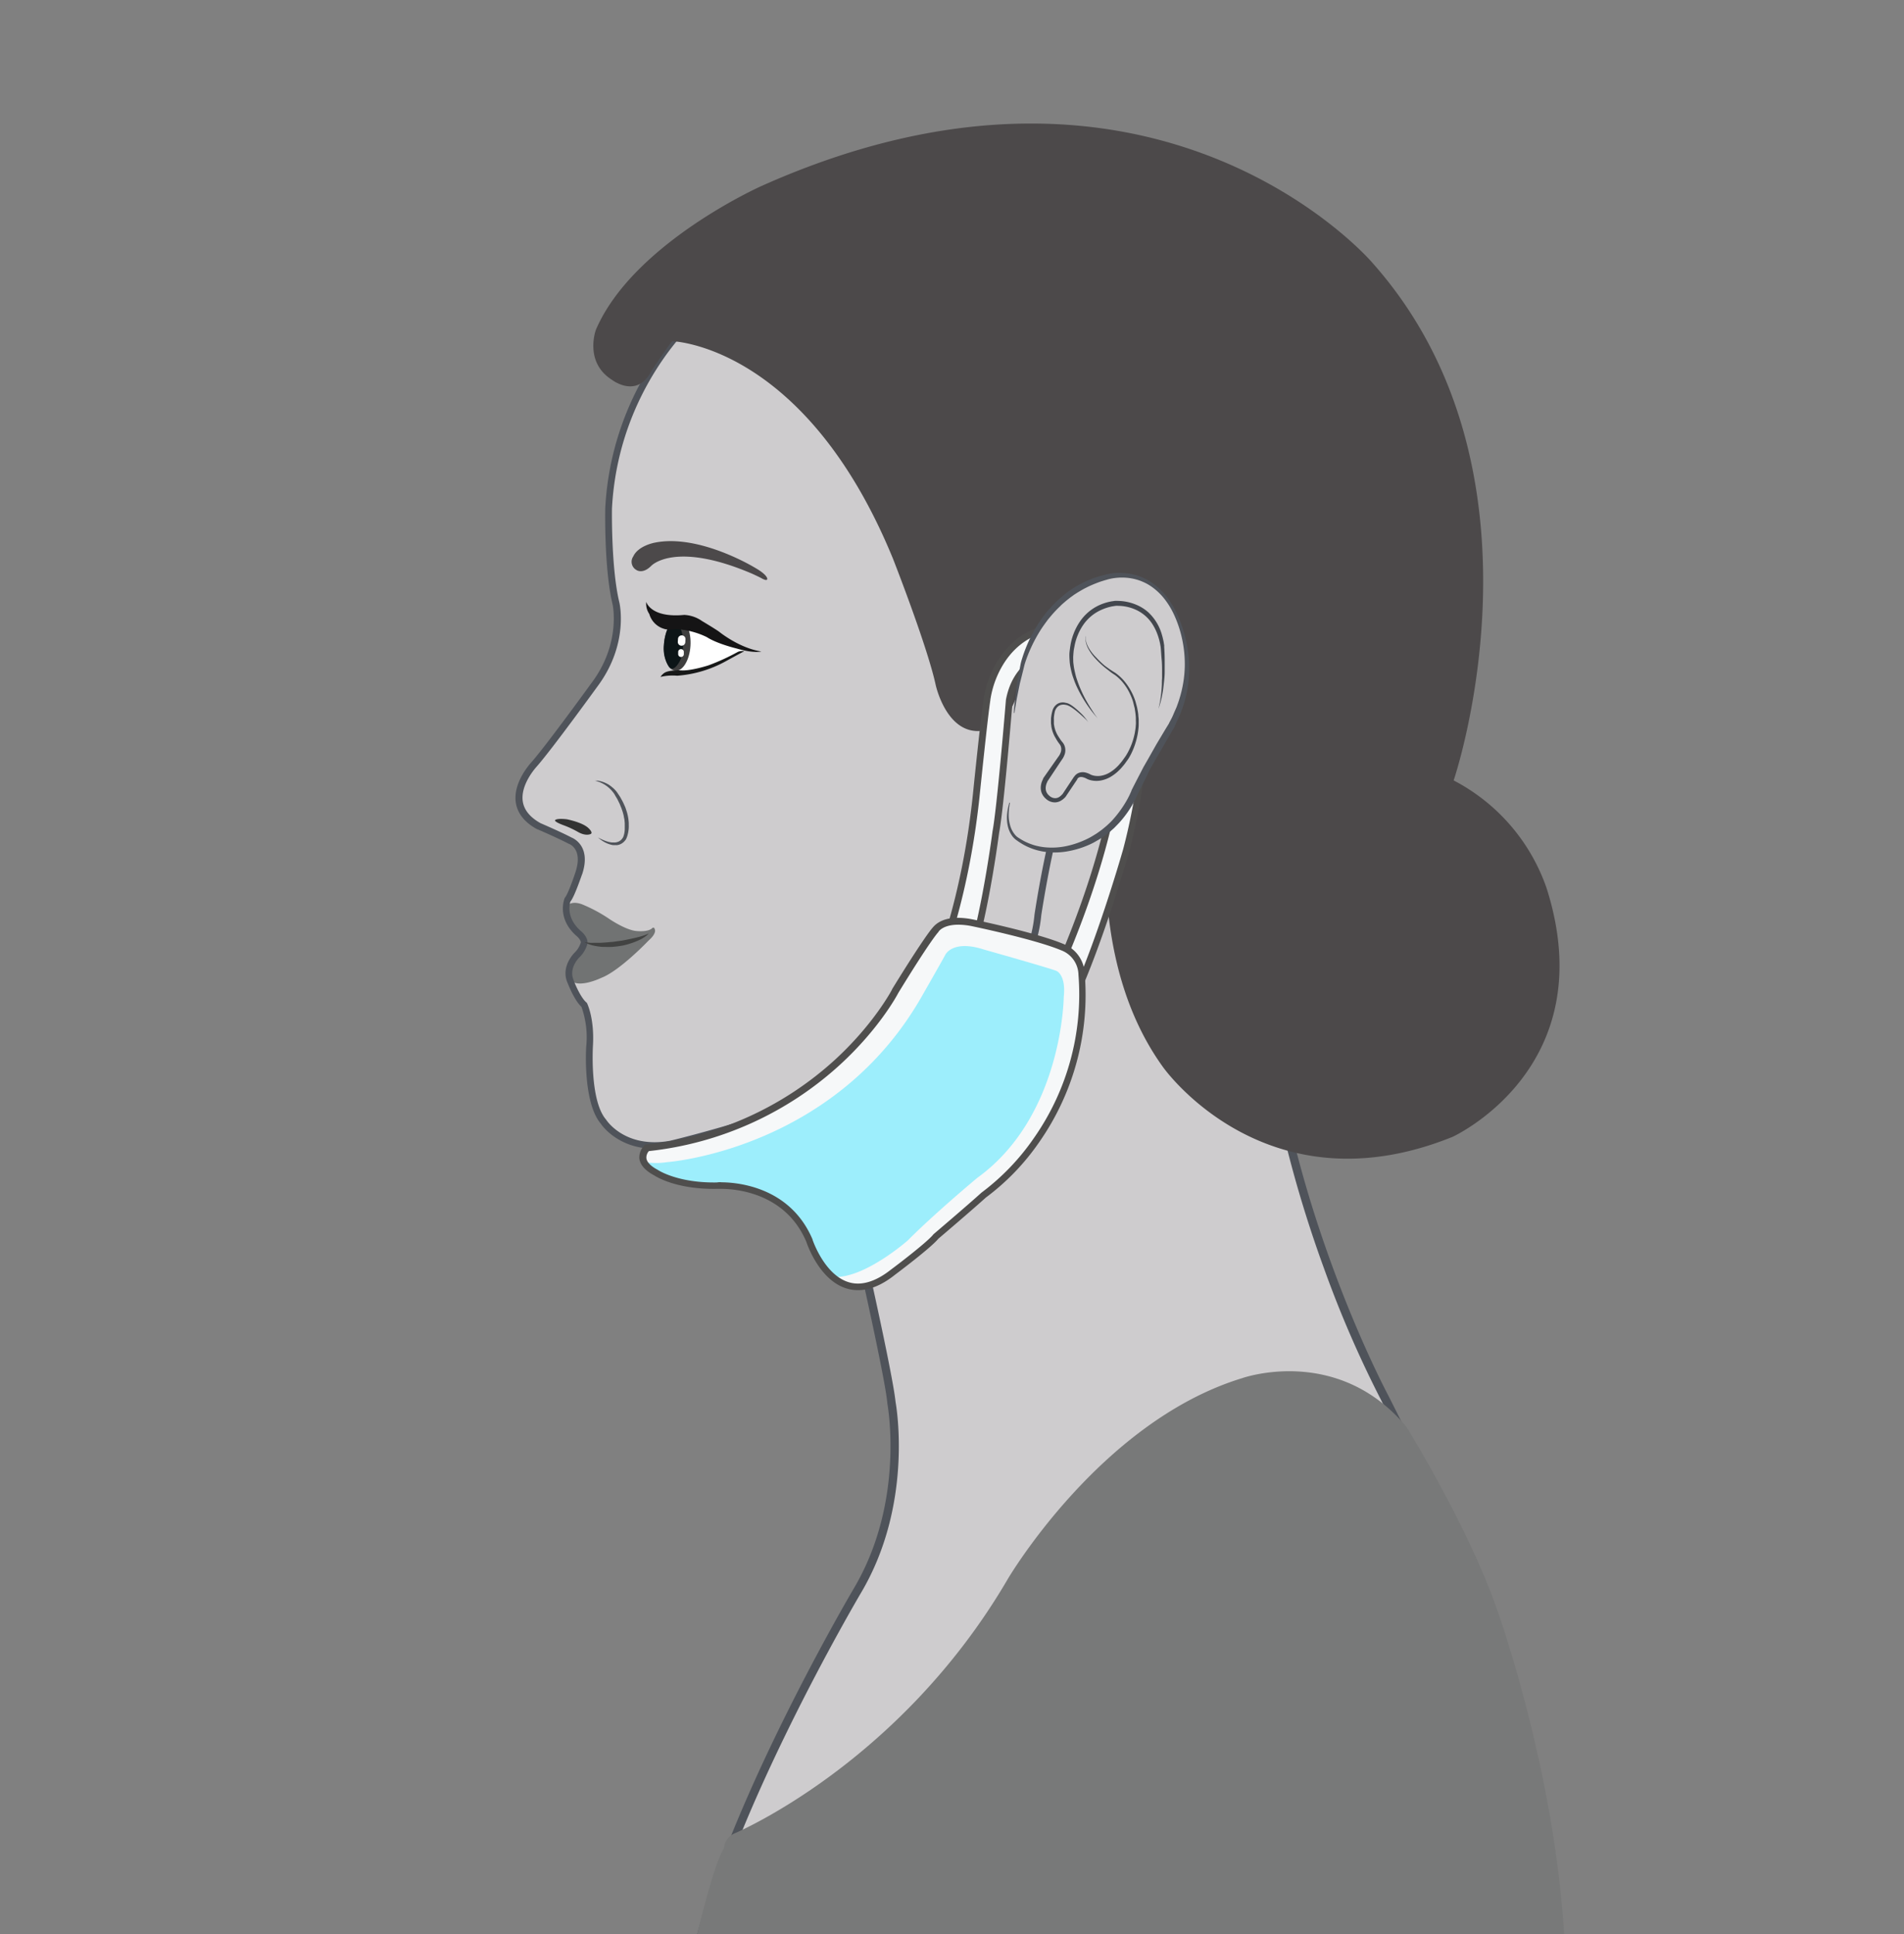 <svg id="App_360" data-name="App 360" xmlns="http://www.w3.org/2000/svg" viewBox="0 0 512 520"><rect x="0" y="0" width="512" height="520" fill="#808080" stroke="none"/><defs><style>.cls-1{fill:#ceccce;}.cls-2{fill:#4f535a;}.cls-3{fill:#fff;}.cls-4{fill:#3f3f3f;}.cls-5{fill:#0c1517;}.cls-6{fill:#171818;}.cls-7{fill:#151415;}.cls-8{fill:#4c494a;}.cls-9{fill:#333;}.cls-10{fill:#717373;}.cls-11{fill:#787979;}.cls-12{fill:#f6f8f9;}.cls-13{fill:#4f4e4d;}.cls-14{fill:#43474e;}.cls-15{fill:#9deefc;}.cls-16{fill:#424342;}</style></defs><title>uso_03</title><path class="cls-1" d="M180.36,307.55s4-1,21.44-1.6c0,0,21.83-2.42,25.67,11.09,0,0,2.28,10.83,2.7,13.82,0,0,8.77,38.25,9.53,46.2,0,0,5.19,26.6-9.24,50.77,0,0-38.26,64.57-44.66,105.1,0,0,70.4-35.41,87.89-64.85,0,0,58.24-83.63,113.71-61.87,0,0-8.32-17.07-15.08-30.44,0,0-29.83-55.22-32.82-116.23,0,0,20.8-97.81-10.77-122.13,0,0-58-34.16-96.85,33.48,0,0-15.79,39.65,10.67,56,0,0,18.06,32.13-47.36,52,0,0-35.84,3.48-27.52,22.9C167.67,301.83,169.52,309.15,180.36,307.55Z"/><path class="cls-2" d="M184.35,534.92l.34-2.16c6.36-40.28,44.42-104.85,44.8-105.5,14.05-23.54,9.16-49.72,9.11-50l0-.11c-.74-7.78-9.42-45.67-9.51-46.05l0-.09c-.4-2.83-2.53-13-2.68-13.71-2.6-9.05-14.12-10.41-20.76-10.41-2.2,0-3.68.16-3.68.16h-.1c-16.94.58-21.17,1.56-21.17,1.56l-.14,0a21.43,21.43,0,0,1-3.11.24h0c-8.36,0-10.52-5.8-10.8-6.69-1.86-4.38-1.76-8.37.31-11.86,5.93-10,26.15-12.34,28-12.54,25.51-7.78,41.73-18.69,46.92-31.55a23.48,23.48,0,0,0-.2-18.59c-11-6.94-16.37-19-15.52-35a77.49,77.49,0,0,1,4.67-22.22l.07-.14c8.92-15.53,19.6-27,31.76-34.08a62.57,62.57,0,0,1,31.91-8.59,74.24,74.24,0,0,1,34.73,8.78l.12.08c7.42,5.72,12.61,15.82,15.42,30,2.22,11.23,3,25.06,2.24,41.11a365.61,365.61,0,0,1-6.45,52c3,60,32.38,115.06,32.68,115.61,6.7,13.25,15,30.31,15.1,30.48l1.26,2.59L387,407.26a51.16,51.16,0,0,0-18.76-3.54c-24.91,0-49,17.64-64.85,32.44a232.83,232.83,0,0,0-28.74,32.53c-7.36,12.36-24.47,27.09-50.85,43.81-19.61,12.42-37.31,21.35-37.48,21.44Zm56.47-158c.26,1.43,4.77,27.79-9.39,51.51-.37.63-36.85,62.53-44.14,102.5,11.56-6,70-37.34,85.44-63.4l0-.07a235,235,0,0,1,29.07-32.92,154.49,154.49,0,0,1,30.43-22.67c12.51-6.88,24.6-10.37,36-10.37a53.44,53.44,0,0,1,16.94,2.73c-2.56-5.24-8.69-17.73-13.85-27.93A297.7,297.7,0,0,1,356,340.93c-7.17-19.63-16-49.67-17.6-81.33v-.15l0-.14a362.51,362.51,0,0,0,6.43-51.79c1.62-35.52-4.17-59.43-16.73-69.17a73.51,73.51,0,0,0-33.53-8.44c-25.11,0-45.86,14-61.68,41.47a76.89,76.89,0,0,0-4.48,21.5c-.81,15.39,4.14,26.51,14.72,33.05l.25.15.14.25c.21.37,5.07,9.25.47,20.72-5.52,13.75-21.83,24.84-48.48,32.95l-.22,0c-.21,0-20.93,2.15-26.44,11.46-1.71,2.89-1.76,6.12-.15,9.88l.06.17c.05.2,1.45,5.1,8.65,5.1h0a19.15,19.15,0,0,0,2.74-.21c.59-.13,5.2-1.05,21.57-1.62.28,0,1.75-.17,3.9-.17,7.28,0,19.94,1.57,22.93,12.08l0,.08c.09.44,2.27,10.8,2.71,13.85C231.77,332.77,240,368.94,240.82,376.9Z"/><path class="cls-1" d="M186.93,85.15s-21.61,18.24-23.31,51.63c0,0-.28,16.06,2,25.49,0,0,2.42,10.31-5.26,21.12,0,0-12.52,17.32-16.78,22.15,0,0-9.92,10.49,1.33,16.62,0,0,5.35,2.29,8.34,3.86,0,0,4.73,1.56,2.42,8.68,0,0-1.92,5.9-3,7.18,0,0-2,4.87,3.13,9.24,0,0,1.53,1.28,1.32,2.45a17.1,17.1,0,0,1-1.88,3.16s-3.49,3.34-1.71,7.25c0,0,1.71,4.55,3.63,6.19,0,0,1.88,3.87,1.46,11,0,0-1,14.93,3.73,20.37,0,0,5.41,8.28,18,6,0,0,39.15-9.14,68.73-24.78,0,0,27.59-11.24,30-36.84,0,0,4.2-28.09,8.89-34.92,0,0,10.88-55.82,72.75-40.6,0,0,23.32-91.45-61.44-113.42C299.3,57,235.58,38,186.93,85.15Z"/><path class="cls-3" d="M183.71,167s5.84,1.58,8.92,4.25c0,0,4.47,2.58,7.55,3.18,0,0,0,.52-1.15,1,0,0-1.19.55-1.74.86,0,0-9,4.94-15.27,4.83,0,0-1.46,0-1-2.19,0,0,3-6.7,1.42-10.3,0,0-1.69-1.68-.67-1.78A6.83,6.83,0,0,1,183.71,167Z"/><ellipse class="cls-4" cx="182.1" cy="173.43" rx="6.93" ry="3.57" transform="translate(-2.8 343.86) rotate(-86.27)"/><path class="cls-5" d="M181.36,167.56s2.19.14,2.34,5c0,0,.11,3.29-.86,5.12,0,0-1.69,3.42-3,1.53a9,9,0,0,1-1.31-5.82,14.76,14.76,0,0,1,.68-3.51S180,167.46,181.36,167.56Z"/><path class="cls-3" d="M184.28,172.67a1,1,0,0,1-1.07.94h0a1,1,0,0,1-.94-1.07l.05-.77a1,1,0,0,1,1.07-.94h0a1,1,0,0,1,.94,1.07Z"/><path class="cls-3" d="M183.89,175.93a.77.77,0,0,1-.81.71h0a.76.76,0,0,1-.71-.81l0-.59a.76.76,0,0,1,.81-.71h0a.76.76,0,0,1,.71.81Z"/><path class="cls-6" d="M177.61,182a14.23,14.23,0,0,1,4.5-.32,31.87,31.87,0,0,0,13.14-3.94s3.93-2.17,4.89-2.64a2.8,2.8,0,0,0-1.74.18,57.17,57.17,0,0,1-7.88,3.61s-4.79,1.56-7.43,1.35c0,0-3.39-.17-4.57.77A3.62,3.62,0,0,0,177.61,182Z"/><path class="cls-7" d="M193.43,169.89s5.34,4.36,11.29,5.27c0,0-2,.58-6.67-.81,0,0-5.15-1.22-8-3.06a21.51,21.51,0,0,0-8.45-2.15,5.83,5.83,0,0,1-7-4.07,4.9,4.9,0,0,1-.82-3.24s1.17,4.37,10.21,3.5a9.06,9.06,0,0,1,4.8,1.65S192.45,169.16,193.43,169.89Z"/><path class="cls-8" d="M171.11,153.24s1.64,1.26,4-1.09c0,0,6.22-6.85,27.14,2.1,0,0,1.73.79,2.49,1.2,0,0,1.49.92,1.58.23,0,0,.24-1-3.24-3,0,0-15-9.21-27-6.78,0,0-4.47.79-5.8,3.72A2.53,2.53,0,0,0,171.11,153.24Z"/><path class="cls-9" d="M149.23,220.59s.07-.65,3.15-.32c0,0,4.13.78,5.79,2.32,0,0,1.4,1.22.69,1.63,0,0-1.22.69-3.34-.48a25.84,25.84,0,0,0-3.89-1.83S149.32,221.1,149.23,220.59Z"/><path class="cls-2" d="M160.79,225.15a12.86,12.86,0,0,0,1.82.86,7.93,7.93,0,0,0,1.89.5l.47,0a3.34,3.34,0,0,0,.46,0,3.07,3.07,0,0,0,.45-.08,2.69,2.69,0,0,0,.42-.14,2.42,2.42,0,0,0,.38-.21,2.34,2.34,0,0,0,.34-.27,2.7,2.7,0,0,0,.29-.33c.1-.11.16-.25.25-.37l0,0a5.77,5.77,0,0,0,.32-1.06A8.33,8.33,0,0,0,168,223c0-.19,0-.39,0-.58a5.37,5.37,0,0,0,0-.58l0-.58-.06-.58c0-.39-.14-.77-.19-1.16s-.19-.76-.28-1.15l-.38-1.12c-.16-.36-.3-.73-.45-1.1l-.53-1.08c-.17-.36-.4-.7-.58-1l-.3-.53a5.26,5.26,0,0,0-.32-.46,9.13,9.13,0,0,0-.77-.88,8.65,8.65,0,0,0-.89-.78,9.08,9.08,0,0,0-1-.65,9.2,9.2,0,0,0-1.09-.51l-.57-.2-.59-.17.62,0c.21,0,.41.06.62.1a7.33,7.33,0,0,1,1.2.36,8.52,8.52,0,0,1,1.14.55,9.28,9.28,0,0,1,1,.73,7.33,7.33,0,0,1,.93.88,6,6,0,0,1,.42.52l.35.52c.23.35.48.69.67,1.06l.6,1.11c.17.38.35.77.52,1.15s.28.8.42,1.2.23.82.33,1.23a12.66,12.66,0,0,1,.2,1.27l.06.64v.64a6.2,6.2,0,0,1,0,.64,5.87,5.87,0,0,1-.05.64,9.47,9.47,0,0,1-.24,1.27,6.48,6.48,0,0,1-.46,1.26v0h0a4.07,4.07,0,0,1-.35.45,3.57,3.57,0,0,1-.41.4,3.4,3.4,0,0,1-1,.57,3.52,3.52,0,0,1-.56.14,3.65,3.65,0,0,1-.56,0,4.05,4.05,0,0,1-.55,0c-.18,0-.36-.05-.53-.09a7.47,7.47,0,0,1-1.94-.78A9.83,9.83,0,0,1,160.79,225.15Z"/><path class="cls-10" d="M152.29,243.88s.87-1.93,4.18-.76a40.36,40.36,0,0,1,7.52,4.05s4.43,3,7.28,3.16c0,0,3,.33,4.13-.79,0,0,.48-.45.67.32,0,0,.63,1-1.64,3,0,0-7.72,8.13-12.73,10.05,0,0-6.39,3.12-8.43.44a5.72,5.72,0,0,1,1.22-5.7,13.64,13.64,0,0,0,1.36-1.7s.92-1.55,1.27-2.35c0,0,.52-1-1.57-2.67A9.66,9.66,0,0,1,152.29,243.88Z"/><path class="cls-11" d="M197.39,493s44.47-18.54,73.61-68.45c0,0,24.88-42.38,63-54,0,0,25.7-9.19,44.25,13.15,0,0,16.62,26.82,24.3,49,0,0,20.05,55.38,18.35,106.62H183.14s7.25-35.39,11.52-42.41A4.73,4.73,0,0,1,197.39,493Z"/><path class="cls-2" d="M176,308.86c-9.57,0-14-6.05-14.43-6.73-4.84-5.68-4-20.35-3.91-21a24.34,24.34,0,0,0-1.3-10.42c-1.94-1.8-3.55-6-3.71-6.38-2-4.43,1.76-8.09,1.92-8.25a6.48,6.48,0,0,0,1.63-2.71c0-.43-.55-1.18-1-1.57-5.56-4.75-3.47-10-3.38-10.27l.05-.13.09-.11c.7-.84,2.1-4.67,2.82-6.89,2-6.19-1.69-7.49-1.84-7.54l-.13-.06c-2.92-1.53-8.22-3.81-8.27-3.83l-.08,0c-3.35-1.82-5.28-4.22-5.74-7.11-.87-5.5,4-10.7,4.18-10.92,4.17-4.72,16.58-21.89,16.71-22.06,7.33-10.32,5.14-20.29,5.14-20.29-2.3-9.52-2-25.15-2-25.81A79.32,79.32,0,0,1,175.16,98a64.65,64.65,0,0,1,11.17-13.47C213.78,57.9,246,52.32,268.24,52.32a121.69,121.69,0,0,1,31.31,3.82c19.49,5,34.91,14.23,45.79,27.27,8.71,10.44,14.55,23.35,17.34,38.37,4.75,25.51-1,48.63-1.08,48.86l-.22.86-.87-.21a84,84,0,0,0-19.92-2.6c-18,0-32.19,7.14-42.14,21.24a62.06,62.06,0,0,0-9.59,21.27l0,.18-.11.15c-4.47,6.5-8.59,33.57-8.74,34.52-1.29,13.52-9.53,23-16.23,28.6a60.49,60.49,0,0,1-14.29,8.94c-29.34,15.51-68.51,24.75-68.91,24.84A25,25,0,0,1,176,308.86Zm-22.59-66.54c-.23.68-1.29,4.53,2.92,8.12.19.16,1.91,1.66,1.62,3.3v.07a8.22,8.22,0,0,1-2.15,3.6c-.11.1-3,2.95-1.5,6.22l0,.06c.45,1.21,1.94,4.6,3.37,5.82l.14.12.08.17c.08.17,2,4.17,1.55,11.47,0,.15-.88,14.63,3.52,19.73l.07.1c.16.24,4,6,13,6a23.14,23.14,0,0,0,4.15-.39c.35-.08,39.33-9.28,68.47-24.69l.08,0c.27-.11,27.12-11.34,29.45-36.09v0c.17-1.15,4.22-28,8.93-35.14A63.29,63.29,0,0,1,297,188.88c7.08-10,20.4-22,43.61-22a85,85,0,0,1,19.46,2.44c1-4.4,5-24.91.84-47.28-6.27-33.58-27.07-55.17-61.84-64.18a119.85,119.85,0,0,0-30.83-3.75c-21.89,0-53.66,5.5-80.68,31.68l0,0c-.21.18-21.33,18.4-23,51,0,.13-.25,16,2,25.23.1.44,2.42,10.84-5.4,21.86-.52.71-12.6,17.41-16.84,22.23-.06.07-4.47,4.81-3.73,9.43.37,2.3,2,4.25,4.78,5.79.53.23,5.43,2.34,8.32,3.85.73.3,5.26,2.48,2.89,9.77C156.31,235.58,154.61,240.76,153.46,242.32Z"/><path class="cls-8" d="M180.76,91.74s35.77.92,59.38,58.5c0,0,9.21,23.45,11.47,33.9,0,0,3,14,13,12.27,0,0,7.95-.75,9.92-14.33,0,0,4.16-5.51,22.72,7.29,0,0,5.42,2.23,3.15,12.69,0,0-12.34,50.68,12.34,84.84,0,0,27.5,39.11,77.84,18.77,0,0,40.68-18.49,25.32-66.84a51.67,51.67,0,0,0-25-29s28.3-83-22-139.34c0,0-58.17-67.84-164.13-20.48,0,0-34.49,15.36-44.51,38.61,0,0-3.31,8.75,4.37,13.55,0,0,6.52,5,10.37-2.12C174.95,100,179.47,93.28,180.76,91.74Z"/><path class="cls-12" d="M251.07,262.29s8.54-18.35,11.64-50.1c0,0,2-19.49,2.72-24.09,0,0,2.34-22.12,26.08-19.84,0,0,5.63,1.71,5,5.29,0,0-.2,2-6,1.17,0,0-16.35-1.46-19.13,13.66,0,0-2.37,28.92-3.63,35.39,0,0-4.1,31.73-9.82,41A9,9,0,0,1,251.07,262.29Z"/><path class="cls-13" d="M257.37,265.69a9.7,9.7,0,0,1-7-2.78l-.42-.44.26-.55c.08-.18,8.51-18.61,11.56-49.81.08-.8,2-19.53,2.72-24.13.11-.89,2.81-20.78,23.63-20.78,1.11,0,2.26.06,3.43.17l.18,0c.26.08,6.36,2,5.61,6.29-.07.45-.57,2.12-4.38,2.12a19.15,19.15,0,0,1-2.59-.2s-.39,0-1,0c-3.44,0-14.84.93-17.07,12.92-.14,1.71-2.39,29-3.63,35.42-.22,1.66-4.23,32.06-9.94,41.32l-.23.38-.44,0S257.77,265.69,257.37,265.69Zm-5.22-3.61a8.09,8.09,0,0,0,5.28,1.81c5.43-9.49,9.41-39.92,9.45-40.23v-.06c1.23-6.35,3.59-35,3.61-35.29v-.09c2.46-13.39,15-14.43,18.85-14.43.76,0,1.22,0,1.22,0A18,18,0,0,0,293,174c2.1,0,2.56-.56,2.61-.65.43-2.54-3.66-4-4.29-4.22-1.08-.1-2.14-.15-3.16-.15-8.22,0-14.39,3.22-18.34,9.58a25.6,25.6,0,0,0-3.5,9.57v.09c-.71,4.52-2.69,23.85-2.71,24C260.83,240.7,253.61,258.67,252.15,262.08Z"/><path class="cls-12" d="M279.19,272.34s15.29-28.86,20.82-60c0,0,3.32-17.64,2.81-25.85,0,0-.41-7.54.48-9.35,0,0,1.71-3.35,4.05,0a58.8,58.8,0,0,1,.85,13.33,159.5,159.5,0,0,1-5.28,38.17s-10.25,36.18-19.13,49.19C283.8,277.79,278.17,276.18,279.19,272.34Z"/><path class="cls-13" d="M284.17,278.83l-.62-.18c-2.24-.64-6.21-2.83-5.23-6.54l0-.1,0-.09c.15-.29,15.29-29.1,20.73-59.73,0-.18,3.3-17.63,2.8-25.64-.07-1.31-.38-7.88.57-9.81.11-.22,1.07-2,2.78-2a3.6,3.6,0,0,1,2.81,1.84l.11.16,0,.19a59.12,59.12,0,0,1,.87,13.54,162.16,162.16,0,0,1-5.31,38.36c-.42,1.49-10.4,36.48-19.25,49.46ZM280,272.66c-.51,2.23,2.16,3.56,3.4,4.05,8.61-13.21,18.52-48,18.62-48.36a159.87,159.87,0,0,0,5.25-37.92v-.09a57.26,57.26,0,0,0-.81-12.89c-.45-.6-.89-.92-1.23-.92s-1,.68-1.18,1c-.56,1.15-.53,6.07-.38,8.89.51,8.22-2.69,25.34-2.82,26.07C295.56,242.5,281,270.75,280,272.66Z"/><path class="cls-1" d="M272.75,191.71A88.2,88.2,0,0,1,275,178.66s4.52-18.9,22.37-23.48c0,0,11-3.78,17.81,8a32.71,32.71,0,0,1,0,31.57s-6,9.86-9.94,18.15a26.43,26.43,0,0,1-11.27,12.82s-11,6.57-20.48-.22c0,0-3.76-2.38-1.93-9.59"/><path class="cls-2" d="M272.66,191.7c0-1,.12-2,.21-2.95s.22-2,.34-2.94l.19-1.47.09-.74c0-.24.09-.49.13-.73l.56-2.91.28-1.46c.11-.51.25-1,.4-1.46q.44-1.44,1-2.83c.37-.93.77-1.85,1.22-2.74s.92-1.78,1.43-2.64,1.06-1.7,1.63-2.53c.29-.41.6-.81.9-1.21s.63-.79,1-1.17c.66-.76,1.34-1.5,2.07-2.2.36-.35.73-.7,1.11-1s.76-.66,1.17-1l.6-.47.62-.44.62-.44.64-.4.64-.4.67-.36c.44-.24.89-.48,1.35-.69s.91-.44,1.38-.62.93-.39,1.41-.54,1-.33,1.44-.46l1.46-.38h0a13.38,13.38,0,0,1,2.43-.44,16.34,16.34,0,0,1,2.42,0,15.27,15.27,0,0,1,4.7,1,15.58,15.58,0,0,1,4.11,2.43,19,19,0,0,1,3.24,3.46l.67,1,.62,1a22,22,0,0,1,1.1,2.09,36.55,36.55,0,0,1,1.68,4.4,38,38,0,0,1,1.1,4.59,33.82,33.82,0,0,1,.48,4.71,32.61,32.61,0,0,1-.21,4.74,30.2,30.2,0,0,1-.9,4.68c-.1.39-.21.77-.34,1.14s-.24.76-.37,1.13c-.28.74-.55,1.5-.88,2.22s-.67,1.45-1,2.16l-.13.27,0,0,0,.06,0,.06-.07.13-.29.51-.59,1-2.3,4L310.27,205l-1.11,2-1,2.08c-.69,1.39-1.38,2.77-2.08,4.15l0-.08a23.15,23.15,0,0,1-1.4,2.91,28,28,0,0,1-1.72,2.69,29.19,29.19,0,0,1-2,2.47c-.36.39-.74.76-1.11,1.15s-.79.72-1.18,1.08-.83.67-1.25,1-.88.61-1.32.91-.92.54-1.38.82l-.35.2-.34.19-.72.36a24.68,24.68,0,0,1-6.06,1.93,19.73,19.73,0,0,1-6.36.15,16.39,16.39,0,0,1-6-2.09c-.45-.28-.9-.55-1.33-.87a7,7,0,0,1-.65-.49,5.43,5.43,0,0,1-.58-.61,7.16,7.16,0,0,1-1.34-2.93,10.12,10.12,0,0,1-.17-3.15,15.78,15.78,0,0,1,.6-3.05l.17,0a17.28,17.28,0,0,0-.34,3,9.6,9.6,0,0,0,.36,3A6.62,6.62,0,0,0,273,224.5a4.6,4.6,0,0,0,.5.49,6.66,6.66,0,0,0,.6.4c.42.28.85.52,1.29.76a16.6,16.6,0,0,0,2.76,1.11,16.3,16.3,0,0,0,2.91.55,19,19,0,0,0,5.91-.37,24.26,24.26,0,0,0,5.61-2l.65-.34.33-.19.32-.19c.42-.26.85-.5,1.25-.79s.81-.56,1.2-.87.77-.62,1.14-.94.73-.67,1.08-1,.69-.71,1-1.08a27.43,27.43,0,0,0,1.84-2.34,27.93,27.93,0,0,0,1.6-2.51,21.49,21.49,0,0,0,1.28-2.63l0-.06v0q1.06-2.1,2.15-4.19l1.08-2.09,1.15-2,2.31-4.09,2.39-4,.61-1,.31-.5.08-.12,0-.06v0h0l0,0,.13-.25c.36-.67.73-1.34,1-2s.61-1.39.91-2.1c.14-.36.26-.72.39-1.08s.25-.72.36-1.09a31.36,31.36,0,0,0,1.46-9,32.21,32.21,0,0,0-1.22-9.13,30.7,30.7,0,0,0-1.59-4.35,21.77,21.77,0,0,0-2.34-4,16.34,16.34,0,0,0-3.2-3.28,13.77,13.77,0,0,0-1.91-1.25,15.08,15.08,0,0,0-2.08-.9,14.3,14.3,0,0,0-4.44-.73,15.38,15.38,0,0,0-2.25.15,12.35,12.35,0,0,0-2.15.49l-.05,0-1.38.43c-.46.15-.9.33-1.35.5-.89.36-1.77.73-2.62,1.18-.43.21-.85.44-1.26.68s-.82.48-1.23.74l-.6.38-.58.42-.58.42-.56.44-.56.45-.54.47c-.37.3-.72.63-1.07,1-.7.65-1.36,1.35-2,2.07-.32.36-.62.74-.93,1.1s-.59.76-.88,1.15c-.57.78-1.12,1.56-1.63,2.39A40.65,40.65,0,0,0,277,174.7c-.39.88-.75,1.78-1.07,2.7-.16.45-.31.92-.44,1.37l-.35,1.43-.71,2.85-.18.71-.15.72-.29,1.44c-.19,1-.41,1.92-.55,2.89s-.34,1.93-.47,2.91Z"/><path class="cls-14" d="M295.15,193.11a34.79,34.79,0,0,1-5.76-8.84c-.17-.41-.35-.82-.5-1.24s-.3-.84-.44-1.26-.26-.85-.36-1.29-.2-.88-.28-1.32-.14-.89-.17-1.34-.06-.9-.07-1.36,0-.91.06-1.36.11-.91.18-1.36v.05a15.3,15.3,0,0,1,.88-3.38,15.64,15.64,0,0,1,1.58-3.1,12.71,12.71,0,0,1,5.26-4.57,13.92,13.92,0,0,1,3.35-1.05l.87-.13a6.36,6.36,0,0,1,.93,0,13.3,13.3,0,0,1,5.13,1.15,11.29,11.29,0,0,1,3,1.94,13.06,13.06,0,0,1,3.61,5.92l.23.83.19.84c.07.28.1.56.15.85l.07.42,0,.13v.32c.08,1.13.12,2.25.13,3.37s0,2.25,0,3.37-.14,2.24-.26,3.36-.28,2.23-.52,3.33a22,22,0,0,1-.91,3.23,26.74,26.74,0,0,0,.64-3.28c.16-1.1.24-2.21.3-3.32,0-.55,0-1.11.05-1.67v-1.67c0-1.11,0-2.22-.11-3.33s-.15-2.22-.26-3.31a17.06,17.06,0,0,0-.75-3.14,14.3,14.3,0,0,0-1.36-2.91,10.45,10.45,0,0,0-4.69-4.1,11.77,11.77,0,0,0-3-.87,11.9,11.9,0,0,0-1.58-.13,5.14,5.14,0,0,0-.74,0l-.79.12a13,13,0,0,0-3,.94A11.62,11.62,0,0,0,291.3,168a14.41,14.41,0,0,0-1.51,2.83,14.65,14.65,0,0,0-.88,3.07v0h0c-.08.41-.17.82-.21,1.24s-.07.84-.1,1.26,0,.85,0,1.27.07.85.12,1.27.13.85.22,1.27.19.84.29,1.26.23.83.37,1.24.28.82.43,1.22a35,35,0,0,0,2.22,4.72q.65,1.14,1.37,2.24C294.12,191.69,294.61,192.41,295.15,193.11Z"/><path class="cls-14" d="M292.72,194.18c-.93-1-1.91-1.87-2.92-2.73a18.89,18.89,0,0,0-1.58-1.2l-.42-.26c-.14-.09-.29-.15-.43-.22a3.29,3.29,0,0,0-.44-.18,2.76,2.76,0,0,0-.43-.09h0a2.55,2.55,0,0,0-.75-.05,2.31,2.31,0,0,0-.73.17,2.06,2.06,0,0,0-.62.41,2.6,2.6,0,0,0-.46.59c-.06.11-.11.23-.17.34a2.37,2.37,0,0,0-.11.35c-.06.26-.12.52-.16.79s-.08.53-.1.8,0,.54,0,.8,0,.53,0,.8.07.53.11.79a7.65,7.65,0,0,0,.19.77,6,6,0,0,0,.27.74,7.62,7.62,0,0,0,.34.71c.12.22.28.47.42.69s.3.45.45.68.31.41.47.62l0,0a2.8,2.8,0,0,1,.47.69,3.21,3.21,0,0,1,.27.75,3.55,3.55,0,0,1,0,1.57,5.2,5.2,0,0,1-.6,1.39l-.77,1.14-3,4.52-.38.56,0,.07,0,0h0l0,0h0v0l-.06.12-.12.27a3.83,3.83,0,0,0-.26,1.14,2.74,2.74,0,0,0,.14,1.09,2.81,2.81,0,0,0,.59.92l.21.19.24.21a2.64,2.64,0,0,0,.45.26,2.22,2.22,0,0,0,1,.21,2,2,0,0,0,1-.32,3.71,3.71,0,0,0,.85-.76l0,.05,3.12-4.72,0,.06a2.28,2.28,0,0,1,.28-.39,2.8,2.8,0,0,1,.31-.3,2.63,2.63,0,0,1,.75-.43,3,3,0,0,1,1.64-.11,5.12,5.12,0,0,1,1.39.52,3,3,0,0,0,.49.21,4.33,4.33,0,0,0,.54.14,5.31,5.31,0,0,0,2.28-.06,6.84,6.84,0,0,0,2.16-.93,10.37,10.37,0,0,0,1.88-1.53,3.89,3.89,0,0,0,.42-.45l.41-.47a10.85,10.85,0,0,0,.76-1l.37-.51.09-.13.1-.14.16-.25c.22-.35.42-.71.61-1.08a17.49,17.49,0,0,0,1-2.3,18.58,18.58,0,0,0,.67-2.41c.09-.41.14-.82.21-1.23s.08-.83.12-1.25,0-.83,0-1.25,0-.83-.06-1.25a10.9,10.9,0,0,0-.16-1.24l-.09-.62-.15-.61c-.11-.41-.19-.81-.31-1.22s-.26-.79-.42-1.18a16.81,16.81,0,0,0-1.11-2.25,14.69,14.69,0,0,0-1.46-2,12.44,12.44,0,0,0-1.84-1.69h0c-.5-.31-1-.65-1.43-1s-.91-.7-1.36-1.07a24,24,0,0,1-2.5-2.38,13,13,0,0,1-2-2.82,8.19,8.19,0,0,1-.33-.8,4,4,0,0,1-.13-.41,3.13,3.13,0,0,1-.1-.42,4.75,4.75,0,0,1-.1-.85c0-.14,0-.29,0-.43l.05-.42,0,.43c0,.14,0,.28,0,.43a4.7,4.7,0,0,0,.15.83,3,3,0,0,0,.12.4,3.74,3.74,0,0,0,.15.39c.11.26.24.51.37.76a12.69,12.69,0,0,0,2.07,2.66A23.53,23.53,0,0,0,297.1,179q.68.51,1.38,1c.47.31.95.62,1.42.9h0a13.13,13.13,0,0,1,2,1.74,15.47,15.47,0,0,1,1.62,2.11,16.33,16.33,0,0,1,1.25,2.34c.18.41.34.82.48,1.24s.24.85.36,1.27l.17.64.12.65a11.81,11.81,0,0,1,.2,1.32c0,.44.1.88.1,1.33s0,.89,0,1.33-.05.89-.1,1.33-.12.88-.2,1.32a19.85,19.85,0,0,1-.67,2.58,18.77,18.77,0,0,1-1,2.47c-.2.4-.41.79-.64,1.18l-.19.3-.09.13-.1.14-.39.54a10.9,10.9,0,0,1-.81,1.06l-.44.51a4.56,4.56,0,0,1-.46.49,11.69,11.69,0,0,1-2.11,1.73,8.15,8.15,0,0,1-2.56,1.11,6.63,6.63,0,0,1-2.84.08,5.69,5.69,0,0,1-.71-.18,4.56,4.56,0,0,1-.7-.3,4.05,4.05,0,0,0-1-.39,1.63,1.63,0,0,0-.91,0,1.29,1.29,0,0,0-.37.21l-.15.15-.06.08,0,.05,0,.06-3.15,4.7,0,0,0,0a5,5,0,0,1-1.17,1,3.31,3.31,0,0,1-1.59.51,3.46,3.46,0,0,1-1.62-.34,3.73,3.73,0,0,1-.71-.44l-.27-.24a2.63,2.63,0,0,1-.28-.27,4.05,4.05,0,0,1-.84-1.37,4,4,0,0,1-.19-1.59,5,5,0,0,1,.36-1.5c.05-.12.1-.23.16-.35l.1-.19,0-.07,0,0,0-.07.39-.56,3.12-4.45.39-.56.39-.54a4.2,4.2,0,0,0,.5-1.08,2.57,2.57,0,0,0,.05-1.12,2.24,2.24,0,0,0-.17-.53,2,2,0,0,0-.28-.44l0,0c-.17-.24-.36-.48-.52-.73s-.3-.48-.44-.73-.28-.48-.42-.75a8.54,8.54,0,0,1-.35-.81,6.85,6.85,0,0,1-.27-.84,8.51,8.51,0,0,1-.18-.85c0-.29-.08-.58-.09-.87s0-.58,0-.87,0-.58.06-.86a8.59,8.59,0,0,1,.14-.85c.06-.28.13-.56.21-.84a2.87,2.87,0,0,1,.16-.44c.07-.13.14-.27.22-.39a3.13,3.13,0,0,1,.6-.69,2.57,2.57,0,0,1,.79-.47,2.79,2.79,0,0,1,.89-.17,2.94,2.94,0,0,1,.9.11h0a3,3,0,0,1,.54.13,3.74,3.74,0,0,1,.48.22c.15.09.31.16.44.26l.42.29a19.13,19.13,0,0,1,1.55,1.29c.49.45,1,.93,1.42,1.42S292.29,193.67,292.72,194.18Z"/><path class="cls-12" d="M285.72,254.64a8.1,8.1,0,0,1,5.17,7.25c2.85,39.7-26.37,59.45-26.37,59.45-3.61,3.29-12.85,11.14-12.85,11.14-1.84,2.32-11.58,9.62-11.58,9.62-15.69,12.28-22.41-8.53-22.41-8.53-6.82-16.11-24.78-14.8-24.78-14.8-11.09.22-16.45-3.49-16.45-3.49-6.2-3.25-2.39-6.69-2.39-6.69,47.75-5.36,66.72-42.13,66.72-42.13,8.82-14.41,10.82-16.43,10.82-16.43s1.94-3.54,9.91-2C261.49,248.09,278.4,251.56,285.72,254.64Z"/><path class="cls-15" d="M179.32,312.47s45.34-3.19,68.87-45.13c0,0,5.51-9.64,6-10.61,0,0,1.93-4.2,10.46-1.41,0,0,18.49,5.21,19.5,5.76,0,0,2.54,1.07,1.9,6.92,0,0-.25,32.09-23.26,48.69,0,0-11.5,9.58-18.67,16.81,0,0-12,10.59-20.29,9.8,0,0-2.83-1.63-6.17-9.73,0,0-4.91-14.31-23.71-14.82,0,0-10.7.75-17.31-3.33,0,0-2.95-1.38-3.44-3A18.92,18.92,0,0,0,179.32,312.47Z"/><path class="cls-13" d="M230.73,346.88c-9.42,0-13.59-12.06-13.9-13-5.61-13.21-19-14.24-23-14.24-.58,0-.92,0-.92,0h-.05c-10.82.21-16.32-3.21-16.93-3.61-2.41-1.28-3.74-2.78-4-4.47a4.54,4.54,0,0,1,1.36-3.6l.28-.26.29,0a88.83,88.83,0,0,0,50.76-22.85c10.47-9.64,15.22-18.72,15.26-18.81l0-.06c8-13,10.42-16,10.86-16.5s2.09-2.71,6.83-2.71a20.55,20.55,0,0,1,4,.43c.7.14,17.08,3.53,24.4,6.6a8.94,8.94,0,0,1,5.72,8.05A69,69,0,0,1,279.51,307a63.15,63.15,0,0,1-14.43,15c-3.46,3.15-11.94,10.37-12.77,11.07-2,2.46-11.29,9.41-11.69,9.71C237.19,345.51,233.86,346.88,230.73,346.88Zm-36.86-29c4.25,0,18.59,1.11,24.63,15.37l0,.07s3.92,11.79,12.2,11.79c2.71,0,5.68-1.24,8.8-3.69,2.7-2,10-7.64,11.43-9.47l.12-.13s9.27-7.88,12.83-11.12l.1-.08a62.63,62.63,0,0,0,14.07-14.67A67.25,67.25,0,0,0,290,262v-.08a7.16,7.16,0,0,0-4.62-6.41c-7.16-3-23.89-6.46-24.06-6.5a18.75,18.75,0,0,0-3.62-.39c-4.14,0-5.28,1.83-5.28,1.83l-.1.17-.08.09c-.08.08-2.15,2.32-10.67,16.24-.36.69-5.12,9.6-15.63,19.27a90.59,90.59,0,0,1-51.45,23.27,2.6,2.6,0,0,0-.67,1.93c.14,1.06,1.2,2.14,3.05,3.11l.09.06s5.28,3.53,15.9,3.33C193,317.87,193.31,317.85,193.87,317.85Z"/><path class="cls-16" d="M157.13,253.28a7,7,0,0,0,.76.13c.24,0,.54.06.87.08s.72,0,1.13,0h1.33c.47,0,1-.06,1.48-.08l.78-.06.8-.08c.54,0,1.09-.13,1.63-.19l.82-.11.39-.05.4-.07,1.56-.31c1-.21,2-.43,2.76-.64a16.63,16.63,0,0,0,1.91-.62l.52-.24.18-.1-.13.16a4.33,4.33,0,0,1-.42.41,8.78,8.78,0,0,1-1.77,1.12,18.62,18.62,0,0,1-2.73,1.08c-.51.16-1,.31-1.59.44l-.42.09-.44.07-.85.13c-.57.06-1.14.14-1.7.16s-1.12,0-1.66,0-1.06,0-1.55-.1a11.36,11.36,0,0,1-1.38-.22,9.35,9.35,0,0,1-2-.63,4.4,4.4,0,0,1-.52-.27Z"/></svg>